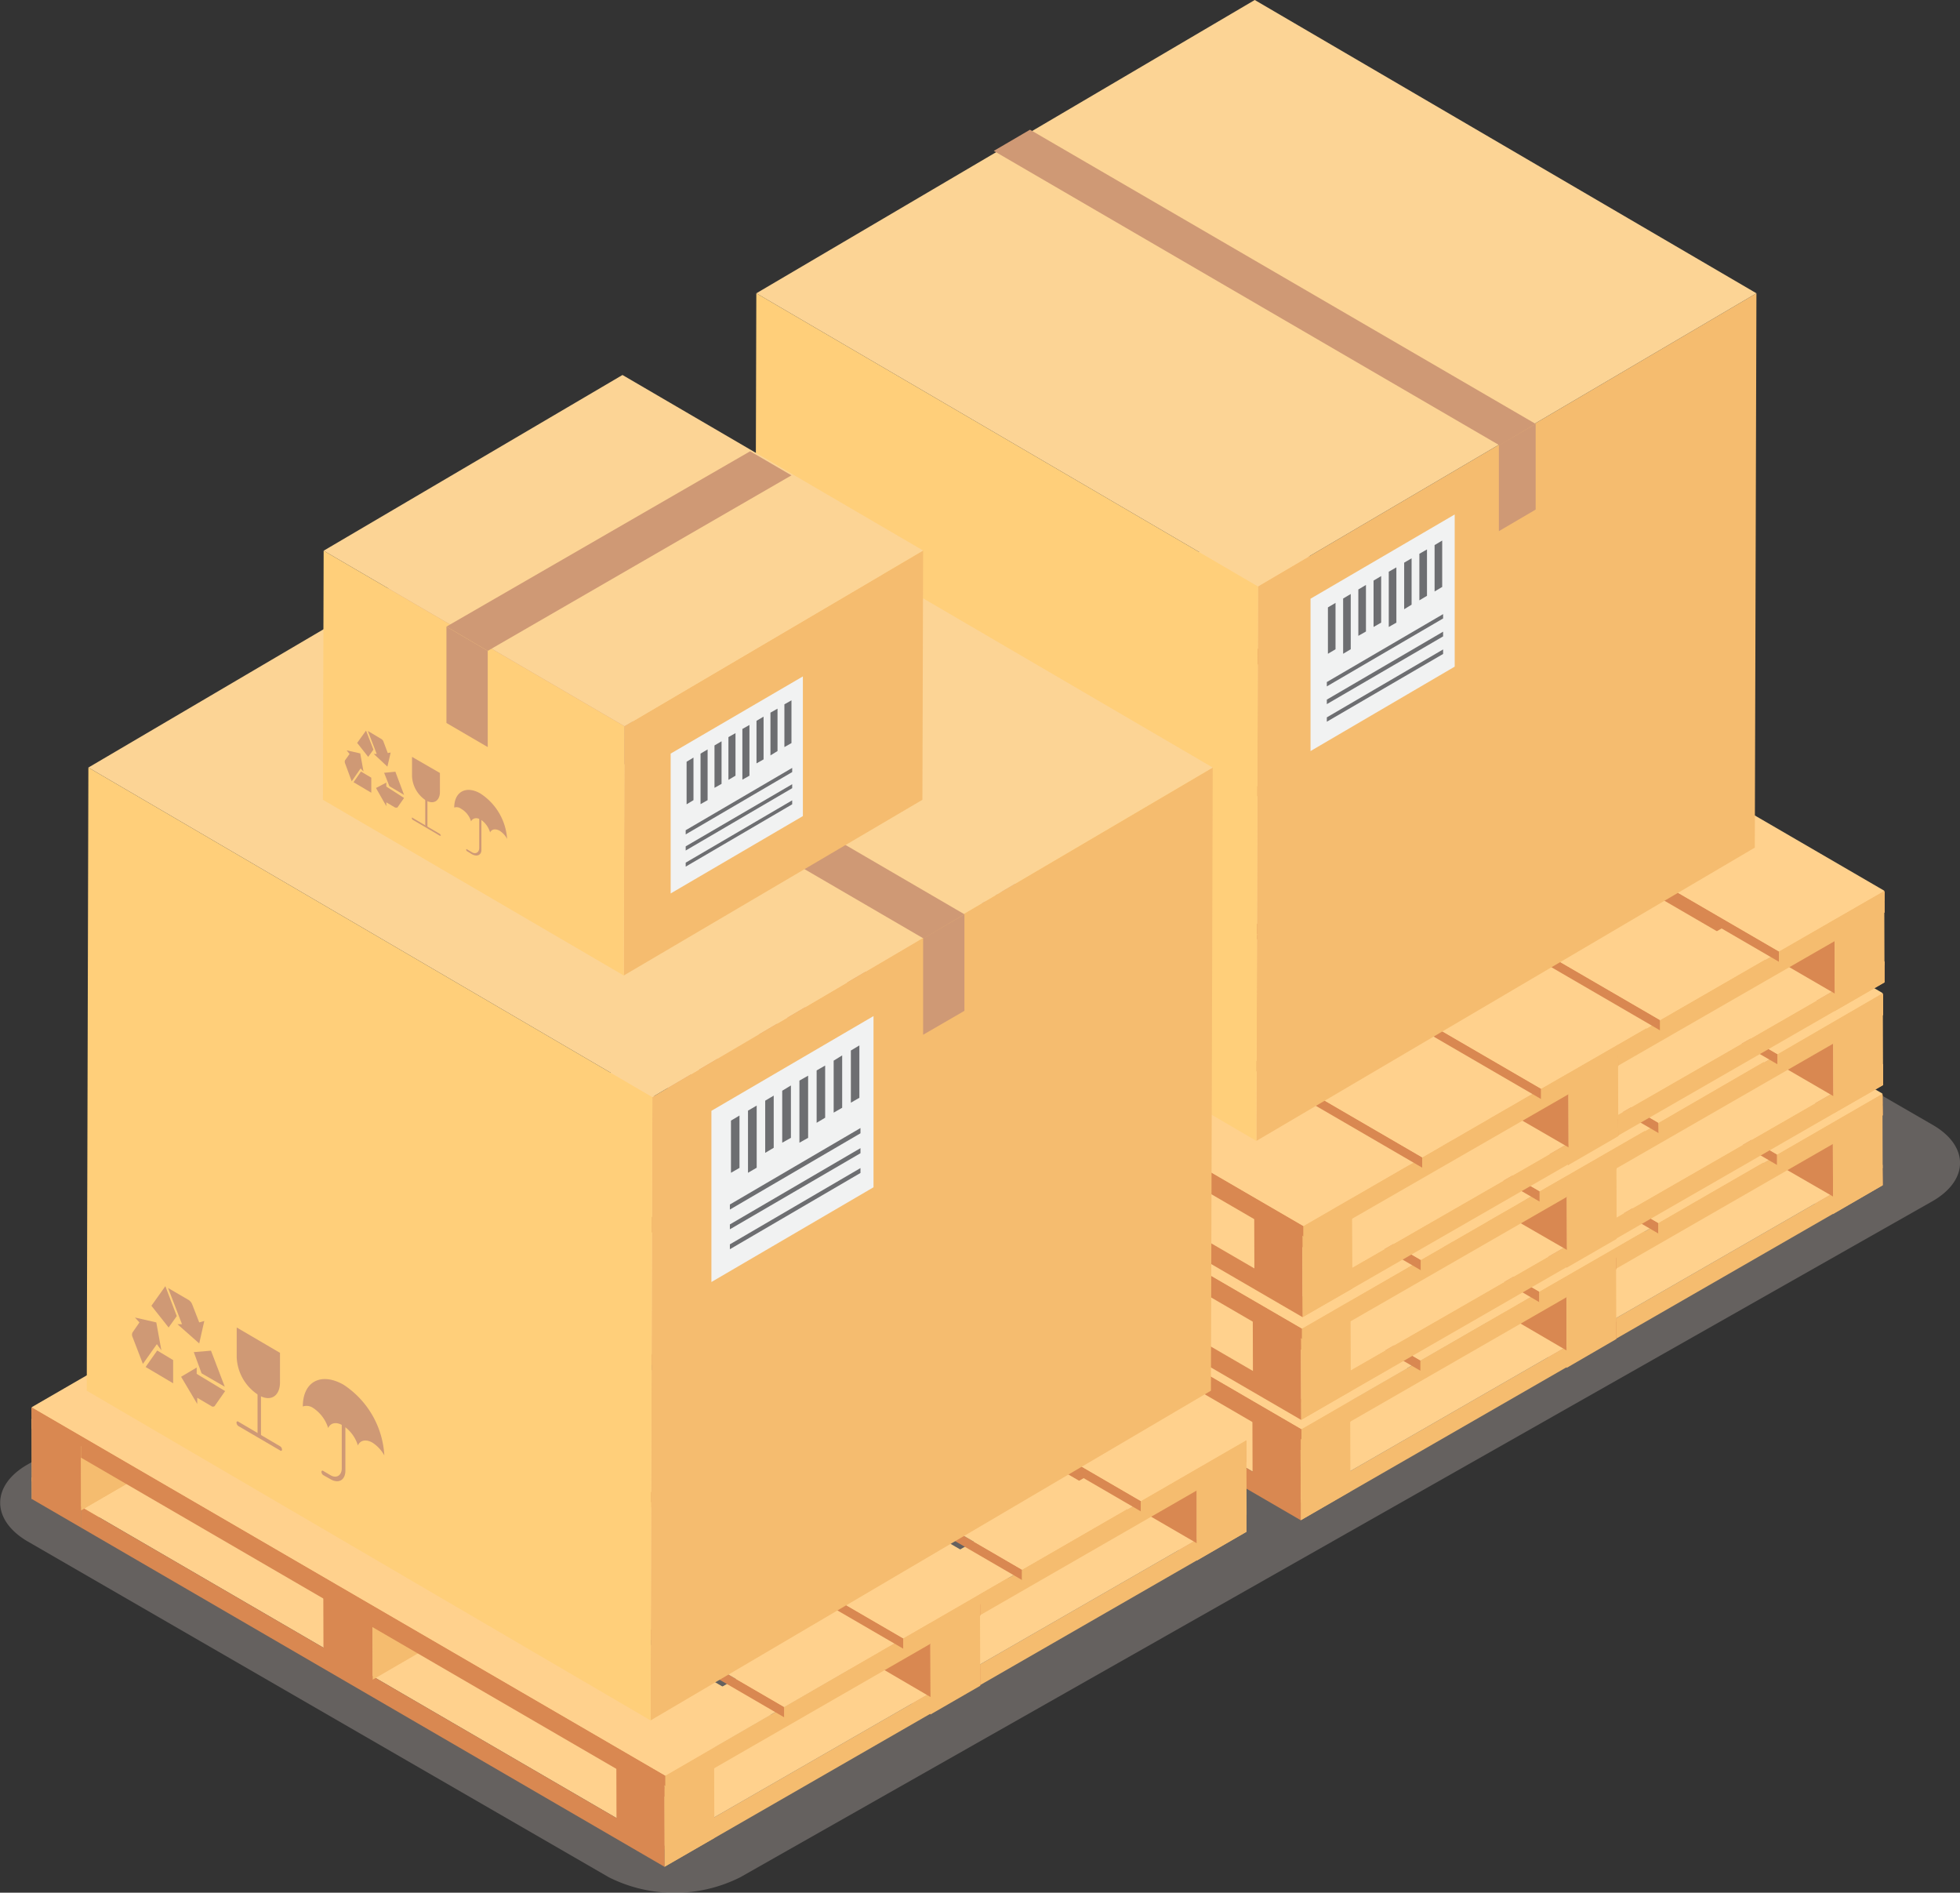 <svg xmlns="http://www.w3.org/2000/svg" viewBox="0 0 108.22 104.48"><rect x="0" y="0" width="108.22" height="104.48" fill="#333333" stroke="none"/><defs><style>.cls-1{isolation:isolate;}.cls-2{fill:#d8cbc7;opacity:0.3;mix-blend-mode:multiply;}.cls-3{fill:#d98851;}.cls-4{fill:#f5bc6f;}.cls-5{fill:#ffd18d;}.cls-6{fill:#ffcf7a;}.cls-7{fill:#fcd495;}.cls-8{fill:#cf9975;}.cls-9{fill:#f1f2f2;}.cls-10{fill:#6d6e71;}</style></defs><g class="cls-1"><g id="Capa_2" data-name="Capa 2"><g id="Capa_1-2" data-name="Capa 1"><path class="cls-2" d="M106.68,66.32,40.87,103.63a8.08,8.08,0,0,1-7.25,0L1.51,85.08c-2-1.18-2-3.08,0-4.23L67.35,43.54a8.08,8.08,0,0,1,7.25,0L106.72,62.1C108.74,63.27,108.72,65.16,106.68,66.32Z"/><g class="cls-1"><polygon class="cls-3" points="36.86 62.46 36.86 63.6 36.88 63.62 36.88 62.47 36.86 62.46"/><polygon class="cls-4" points="36.88 62.47 36.88 63.62 39.63 62.03 39.62 60.88 36.88 62.47"/><polygon class="cls-5" points="39.6 60.87 36.86 62.46 36.88 62.47 39.62 60.88 39.6 60.87"/></g><g class="cls-1"><polygon class="cls-3" points="68.99 43.98 69 45.12 71.68 46.69 71.67 45.53 68.99 43.98"/><polygon class="cls-4" points="68.93 47.12 68.94 48.26 71.68 46.69 71.67 45.53 68.93 47.12"/><polygon class="cls-4" points="56.97 54.03 56.97 55.17 68.94 48.26 68.93 47.12 56.97 54.03"/><polygon class="cls-3" points="68.93 47.12 68.94 48.26 82.31 56.03 82.3 54.89 68.93 47.12"/><polygon class="cls-4" points="54.23 55.61 54.23 56.76 56.97 55.17 56.97 54.03 54.23 55.61"/><polygon class="cls-3" points="82.3 54.89 82.31 56.03 85.03 57.62 85.03 56.47 82.3 54.89"/><polygon class="cls-4" points="42.35 62.47 42.35 63.61 54.23 56.76 54.23 55.61 42.35 62.47"/><polygon class="cls-3" points="54.23 55.61 54.23 56.76 67.6 64.53 67.6 63.38 54.23 55.61"/><polygon class="cls-3" points="70.34 61.8 70.34 62.94 73.06 64.53 73.06 63.38 70.34 61.8"/><polygon class="cls-4" points="73.06 63.38 73.06 64.53 85.03 57.62 85.03 56.47 73.06 63.38"/><polygon class="cls-5" points="85.03 56.47 82.3 54.89 70.34 61.8 73.06 63.38 85.03 56.47"/><polygon class="cls-4" points="39.6 64.05 39.61 65.2 42.35 63.61 42.35 62.47 39.6 64.05"/><polygon class="cls-3" points="36.88 62.47 36.88 63.62 39.61 65.2 39.6 64.05 36.88 62.47"/><polygon class="cls-5" points="36.88 62.47 39.6 64.05 42.35 62.47 54.23 55.61 56.97 54.03 68.93 47.12 71.67 45.53 68.99 43.98 39.62 60.88 36.88 62.47"/><polygon class="cls-3" points="85.03 56.47 85.03 57.62 98.48 65.43 98.48 64.3 85.03 56.47"/><polygon class="cls-3" points="101.22 62.71 101.22 63.85 103.95 65.43 103.94 64.3 101.22 62.71"/><polygon class="cls-3" points="67.6 63.38 67.6 64.53 70.33 66.11 70.32 64.96 67.6 63.38"/><polygon class="cls-5" points="68.99 43.98 71.67 45.53 68.93 47.12 82.3 54.89 85.03 56.47 98.48 64.3 101.2 65.87 103.94 64.3 101.22 62.71 68.99 43.98"/><polygon class="cls-3" points="98.48 64.3 98.48 65.43 101.21 67.02 101.2 65.87 98.48 64.3"/><polygon class="cls-3" points="83.77 72.78 83.78 73.92 86.5 75.51 86.5 74.37 83.77 72.78"/><polygon class="cls-3" points="71.89 79.64 71.9 80.78 74.56 82.33 74.56 81.19 71.89 79.64"/><polygon class="cls-4" points="71.82 82.78 71.82 83.92 74.56 82.33 74.56 81.19 71.82 82.78"/><polygon class="cls-4" points="71.82 82.78 71.82 83.92 103.95 65.43 103.94 64.3 71.82 82.78"/><polygon class="cls-4" points="101.2 65.87 101.21 67.02 103.95 65.43 103.94 64.3 101.2 65.87"/><polygon class="cls-4" points="58.44 71.82 58.45 72.96 70.33 66.11 70.32 64.96 58.44 71.82"/><polygon class="cls-5" points="67.6 63.38 55.72 70.24 58.44 71.82 70.32 64.96 67.6 63.38"/><polygon class="cls-3" points="55.72 70.24 55.72 71.38 58.45 72.96 58.44 71.82 55.72 70.24"/><polygon class="cls-3" points="70.32 64.96 70.33 66.11 83.78 73.92 83.77 72.78 70.32 64.96"/><polygon class="cls-3" points="86.52 71.2 86.52 72.34 89.24 73.92 89.24 72.78 86.52 71.2"/><polygon class="cls-5" points="54.23 55.61 67.6 63.38 70.32 64.96 83.77 72.78 86.5 74.37 89.24 72.78 86.52 71.2 73.06 63.38 70.34 61.8 56.97 54.03 54.23 55.61"/><polygon class="cls-4" points="86.5 74.37 86.5 75.51 89.24 73.92 89.24 72.78 86.5 74.37"/><polygon class="cls-5" points="55.72 70.24 42.35 62.47 39.6 64.05 71.82 82.78 74.56 81.19 71.89 79.64 58.44 71.82 55.72 70.24"/><polygon class="cls-3" points="39.6 64.05 39.61 65.2 71.82 83.92 71.82 82.78 39.6 64.05"/><polygon class="cls-5" points="71.89 79.64 74.56 81.19 71.82 82.78 103.94 64.3 101.22 62.71 103.94 64.3 101.2 65.87 98.48 64.3 86.52 71.2 89.24 72.78 86.5 74.37 83.77 72.78 71.89 79.64"/></g><g class="cls-1"><polygon class="cls-3" points="36.86 59.2 36.87 62.64 36.89 62.65 36.88 59.21 36.86 59.2"/><polygon class="cls-4" points="36.88 59.21 36.89 62.65 39.63 61.07 39.62 57.64 36.88 59.21"/><polygon class="cls-3" points="39.62 57.64 39.63 61.07 42.35 62.65 42.34 59.21 39.62 57.64"/><polygon class="cls-4" points="39.6 60.8 39.61 64.24 42.35 62.65 42.34 59.21 39.6 60.8"/><polygon class="cls-5" points="36.88 59.21 39.6 60.8 42.34 59.21 39.62 57.64 36.88 59.21"/><polygon class="cls-3" points="36.88 59.21 36.89 62.65 39.61 64.24 39.6 60.8 36.88 59.21"/><polygon class="cls-4" points="39.6 60.8 39.61 64.24 42.35 62.65 42.34 59.21 39.6 60.8"/><polygon class="cls-5" points="36.86 59.2 36.88 59.21 39.62 57.64 42.34 59.21 39.6 60.8 42.34 59.21 39.6 57.63 36.86 59.2"/></g><g class="cls-1"><polygon class="cls-3" points="52.97 68.57 52.98 72.01 55.71 73.58 55.7 70.15 52.97 68.57"/><polygon class="cls-4" points="55.7 70.15 55.71 73.58 58.45 72.01 58.44 68.57 55.7 70.15"/><polygon class="cls-5" points="52.97 68.57 55.7 70.15 58.44 68.57 55.71 66.98 52.97 68.57"/></g><g class="cls-1"><polygon class="cls-3" points="69.15 77.97 69.16 81.41 71.82 82.96 71.81 79.52 69.15 77.97"/><polygon class="cls-4" points="71.81 79.52 71.82 82.96 74.56 81.37 74.55 77.93 71.81 79.52"/><polygon class="cls-5" points="69.15 77.97 71.81 79.52 74.55 77.93 71.89 76.39 69.15 77.97"/></g><g class="cls-1"><polygon class="cls-3" points="67.59 60.13 67.6 63.56 70.33 65.14 70.32 61.7 67.59 60.13"/><polygon class="cls-4" points="70.32 61.7 70.33 65.14 73.07 63.56 73.06 60.13 70.32 61.7"/><polygon class="cls-5" points="67.59 60.13 70.32 61.7 73.06 60.13 70.33 58.55 67.59 60.13"/></g><g class="cls-1"><polygon class="cls-3" points="83.77 69.52 83.78 72.96 86.5 74.55 86.5 71.11 83.77 69.52"/><polygon class="cls-4" points="86.5 71.11 86.5 74.55 89.24 72.96 89.23 69.52 86.5 71.11"/><polygon class="cls-5" points="83.77 69.52 86.5 71.11 89.23 69.52 86.51 67.95 83.77 69.52"/></g><g class="cls-1"><polygon class="cls-3" points="82.3 51.63 82.31 55.07 85.03 56.66 85.02 53.22 82.3 51.63"/><polygon class="cls-4" points="85.02 53.22 85.03 56.66 87.78 55.07 87.76 51.63 85.02 53.22"/><polygon class="cls-5" points="82.3 51.63 85.02 53.22 87.76 51.63 85.04 50.05 82.3 51.63"/></g><g class="cls-1"><polygon class="cls-3" points="98.48 61.04 98.49 64.48 101.21 66.05 101.2 62.62 98.48 61.04"/><polygon class="cls-4" points="101.2 62.62 101.21 66.05 103.95 64.48 103.94 61.04 101.2 62.62"/><polygon class="cls-5" points="98.48 61.04 101.2 62.62 103.94 61.04 101.22 59.45 98.48 61.04"/></g><g class="cls-1"><polygon class="cls-3" points="66.25 42.3 66.26 45.75 68.94 47.3 68.93 43.86 66.25 42.3"/><polygon class="cls-4" points="68.93 43.86 68.94 47.3 71.68 45.72 71.67 42.29 68.93 43.86"/><polygon class="cls-5" points="66.25 42.3 68.93 43.86 71.67 42.29 68.98 40.72 66.25 42.3"/></g><g class="cls-1"><polygon class="cls-3" points="51.54 50.8 51.55 54.23 54.23 55.79 54.22 52.36 51.54 50.8"/><polygon class="cls-4" points="54.22 52.36 54.23 55.79 56.97 54.22 56.96 50.77 54.22 52.36"/><polygon class="cls-5" points="51.54 50.8 54.22 52.36 56.96 50.77 54.28 49.22 51.54 50.8"/></g><g class="cls-1"><polygon class="cls-3" points="36.86 58.59 36.86 59.73 36.88 59.75 36.88 58.6 36.86 58.59"/><polygon class="cls-4" points="36.88 58.6 36.88 59.75 39.63 58.16 39.62 57.02 36.88 58.6"/><polygon class="cls-5" points="39.6 57.01 36.86 58.59 36.88 58.6 39.62 57.02 39.6 57.01"/></g><g class="cls-1"><polygon class="cls-3" points="68.99 40.11 69 41.26 71.68 42.82 71.67 41.67 68.99 40.11"/><polygon class="cls-4" points="68.93 43.25 68.94 44.4 71.68 42.82 71.67 41.67 68.93 43.25"/><polygon class="cls-4" points="56.97 50.16 56.97 51.3 68.94 44.4 68.93 43.25 56.97 50.16"/><polygon class="cls-3" points="68.93 43.25 68.94 44.4 82.31 52.17 82.3 51.03 68.93 43.25"/><polygon class="cls-4" points="54.23 51.74 54.23 52.89 56.97 51.3 56.97 50.16 54.23 51.74"/><polygon class="cls-3" points="82.3 51.03 82.31 52.17 85.03 53.75 85.03 52.61 82.3 51.03"/><polygon class="cls-4" points="42.35 58.6 42.35 59.75 54.23 52.89 54.23 51.74 42.35 58.6"/><polygon class="cls-3" points="54.23 51.74 54.23 52.89 67.6 60.66 67.6 59.51 54.23 51.74"/><polygon class="cls-3" points="70.34 57.94 70.34 59.08 73.06 60.66 73.06 59.51 70.34 57.94"/><polygon class="cls-4" points="73.06 59.51 73.06 60.66 85.03 53.75 85.03 52.61 73.06 59.51"/><polygon class="cls-5" points="85.03 52.61 82.3 51.03 70.34 57.94 73.06 59.51 85.03 52.61"/><polygon class="cls-4" points="39.6 60.19 39.61 61.33 42.35 59.75 42.35 58.6 39.6 60.19"/><polygon class="cls-3" points="36.88 58.6 36.88 59.75 39.61 61.33 39.6 60.19 36.88 58.6"/><polygon class="cls-5" points="36.88 58.6 39.6 60.19 42.35 58.6 54.23 51.74 56.97 50.16 68.93 43.25 71.67 41.67 68.99 40.11 39.62 57.02 36.88 58.6"/><polygon class="cls-3" points="85.03 52.61 85.03 53.75 98.48 61.57 98.48 60.43 85.03 52.61"/><polygon class="cls-3" points="101.22 58.84 101.22 59.98 103.95 61.57 103.94 60.43 101.22 58.84"/><polygon class="cls-3" points="67.6 59.51 67.6 60.66 70.33 62.24 70.32 61.09 67.6 59.51"/><polygon class="cls-5" points="68.99 40.11 71.67 41.67 68.93 43.25 82.3 51.03 85.03 52.61 98.48 60.43 101.2 62 103.94 60.43 101.22 58.84 68.99 40.11"/><polygon class="cls-3" points="98.48 60.43 98.48 61.57 101.21 63.15 101.2 62 98.48 60.43"/><polygon class="cls-3" points="83.77 68.92 83.78 70.06 86.5 71.64 86.5 70.5 83.77 68.92"/><polygon class="cls-3" points="71.89 75.78 71.9 76.92 74.56 78.47 74.56 77.32 71.89 75.78"/><polygon class="cls-4" points="71.82 78.91 71.82 80.05 74.56 78.47 74.56 77.32 71.82 78.91"/><polygon class="cls-4" points="71.82 78.91 71.82 80.05 103.95 61.57 103.94 60.43 71.82 78.91"/><polygon class="cls-4" points="101.2 62 101.21 63.15 103.95 61.57 103.94 60.43 101.2 62"/><polygon class="cls-4" points="58.44 67.96 58.45 69.1 70.33 62.24 70.32 61.09 58.44 67.96"/><polygon class="cls-5" points="67.6 59.51 55.72 66.37 58.44 67.96 70.32 61.09 67.6 59.51"/><polygon class="cls-3" points="55.72 66.37 55.72 67.52 58.45 69.1 58.44 67.96 55.72 66.37"/><polygon class="cls-3" points="70.32 61.09 70.33 62.24 83.78 70.06 83.77 68.92 70.32 61.09"/><polygon class="cls-3" points="86.52 67.33 86.52 68.48 89.24 70.06 89.24 68.92 86.52 67.33"/><polygon class="cls-5" points="54.23 51.74 67.6 59.51 70.32 61.09 83.77 68.92 86.5 70.5 89.24 68.92 86.52 67.33 73.06 59.51 70.34 57.94 56.97 50.16 54.23 51.74"/><polygon class="cls-4" points="86.5 70.5 86.5 71.64 89.24 70.06 89.24 68.92 86.5 70.5"/><polygon class="cls-5" points="55.72 66.37 42.35 58.6 39.6 60.19 71.82 78.91 74.56 77.32 71.89 75.78 58.44 67.96 55.72 66.37"/><polygon class="cls-3" points="39.6 60.19 39.61 61.33 71.82 80.05 71.82 78.91 39.6 60.19"/><polygon class="cls-5" points="71.89 75.78 74.56 77.32 71.82 78.91 103.94 60.43 101.22 58.84 103.94 60.43 101.2 62 98.48 60.43 86.52 67.33 89.24 68.92 86.5 70.5 83.77 68.92 71.89 75.78"/></g><g class="cls-1"><polygon class="cls-3" points="63.12 43.39 63.12 43.97 98.12 64.31 98.12 63.73 63.12 43.39"/><polygon class="cls-4" points="98.12 63.73 98.12 64.31 103.94 60.94 103.94 60.37 98.12 63.73"/><polygon class="cls-5" points="63.12 43.39 98.12 63.73 103.94 60.37 68.94 40.03 63.12 43.39"/></g><g class="cls-1"><polygon class="cls-3" points="56.56 47.18 56.56 47.76 91.56 68.09 91.56 67.51 56.56 47.18"/><polygon class="cls-4" points="91.56 67.51 91.56 68.09 97.37 64.73 97.37 64.16 91.56 67.51"/><polygon class="cls-5" points="56.56 47.18 91.56 67.51 97.37 64.16 62.37 43.82 56.56 47.18"/></g><g class="cls-1"><polygon class="cls-3" points="50 50.97 50 51.55 84.99 71.88 84.99 71.3 50 50.97"/><polygon class="cls-4" points="84.99 71.3 84.99 71.88 90.81 68.52 90.81 67.95 84.99 71.3"/><polygon class="cls-5" points="50 50.97 84.99 71.3 90.81 67.95 55.81 47.61 50 50.97"/></g><g class="cls-1"><polygon class="cls-3" points="43.44 54.75 43.44 55.34 78.43 75.67 78.43 75.1 43.44 54.75"/><polygon class="cls-4" points="78.43 75.1 78.43 75.67 84.25 72.31 84.25 71.74 78.43 75.1"/><polygon class="cls-5" points="43.44 54.75 78.43 75.1 84.25 71.74 49.25 51.4 43.44 54.75"/></g><g class="cls-1"><polygon class="cls-3" points="36.87 58.55 36.87 59.12 71.86 79.46 71.86 78.89 36.87 58.55"/><polygon class="cls-4" points="71.86 78.89 71.86 79.46 77.69 76.1 77.69 75.53 71.86 78.89"/><polygon class="cls-5" points="36.87 58.55 71.86 78.89 77.69 75.53 42.69 55.19 36.87 58.55"/></g><g class="cls-1"><polygon class="cls-3" points="36.88 56.91 36.88 58.06 36.9 58.07 36.9 56.93 36.88 56.91"/><polygon class="cls-4" points="36.9 56.93 36.9 58.07 39.65 56.48 39.64 55.34 36.9 56.93"/><polygon class="cls-5" points="39.62 55.33 36.88 56.91 36.9 56.93 39.64 55.34 39.62 55.33"/></g><g class="cls-1"><polygon class="cls-3" points="69.01 38.43 69.02 39.58 71.7 41.14 71.69 39.99 69.01 38.43"/><polygon class="cls-4" points="68.95 41.57 68.96 42.72 71.7 41.14 71.69 39.99 68.95 41.57"/><polygon class="cls-4" points="56.99 48.48 56.99 49.63 68.96 42.72 68.95 41.57 56.99 48.48"/><polygon class="cls-3" points="68.95 41.57 68.96 42.72 82.33 50.49 82.32 49.34 68.95 41.57"/><polygon class="cls-4" points="54.25 50.07 54.25 51.21 56.99 49.63 56.99 48.48 54.25 50.07"/><polygon class="cls-3" points="82.32 49.34 82.33 50.49 85.05 52.08 85.04 50.93 82.32 49.34"/><polygon class="cls-4" points="42.37 56.92 42.37 58.07 54.25 51.21 54.25 50.07 42.37 56.92"/><polygon class="cls-3" points="54.25 50.07 54.25 51.21 67.62 58.98 67.62 57.84 54.25 50.07"/><polygon class="cls-3" points="70.36 56.25 70.36 57.4 73.08 58.98 73.08 57.84 70.36 56.25"/><polygon class="cls-4" points="73.08 57.84 73.08 58.98 85.05 52.08 85.04 50.93 73.08 57.84"/><polygon class="cls-5" points="85.04 50.93 82.32 49.34 70.36 56.25 73.08 57.84 85.04 50.93"/><polygon class="cls-4" points="39.62 58.51 39.63 59.66 42.37 58.07 42.37 56.92 39.62 58.51"/><polygon class="cls-3" points="36.9 56.93 36.9 58.07 39.63 59.66 39.62 58.51 36.9 56.93"/><polygon class="cls-5" points="36.9 56.93 39.62 58.51 42.37 56.92 54.25 50.07 56.99 48.48 68.95 41.57 71.69 39.99 69.01 38.43 39.64 55.34 36.9 56.93"/><polygon class="cls-3" points="85.04 50.93 85.05 52.08 98.5 59.9 98.5 58.75 85.04 50.93"/><polygon class="cls-3" points="101.24 57.16 101.25 58.31 103.97 59.9 103.97 58.75 101.24 57.16"/><polygon class="cls-3" points="67.62 57.84 67.62 58.98 70.34 60.56 70.34 59.42 67.62 57.84"/><polygon class="cls-5" points="69.01 38.43 71.69 39.99 68.95 41.57 82.32 49.34 85.04 50.93 98.5 58.75 101.22 60.33 103.97 58.75 101.24 57.16 69.01 38.43"/><polygon class="cls-3" points="98.5 58.75 98.5 59.9 101.22 61.47 101.22 60.33 98.5 58.75"/><polygon class="cls-3" points="83.79 67.23 83.8 68.39 86.52 69.97 86.52 68.82 83.79 67.23"/><polygon class="cls-3" points="71.91 74.09 71.92 75.24 74.58 76.79 74.58 75.64 71.91 74.09"/><polygon class="cls-4" points="71.83 77.22 71.84 78.38 74.58 76.79 74.58 75.64 71.83 77.22"/><polygon class="cls-4" points="71.83 77.22 71.84 78.38 103.97 59.9 103.97 58.75 71.83 77.22"/><polygon class="cls-4" points="101.22 60.33 101.22 61.47 103.97 59.9 103.97 58.75 101.22 60.33"/><polygon class="cls-4" points="58.46 66.28 58.47 67.43 70.34 60.56 70.34 59.42 58.46 66.28"/><polygon class="cls-5" points="67.62 57.84 55.74 64.69 58.46 66.28 70.34 59.42 67.62 57.84"/><polygon class="cls-3" points="55.74 64.69 55.74 65.84 58.47 67.43 58.46 66.28 55.74 64.69"/><polygon class="cls-3" points="70.34 59.42 70.34 60.56 83.8 68.39 83.79 67.23 70.34 59.42"/><polygon class="cls-3" points="86.53 65.66 86.54 66.8 89.26 68.39 89.26 67.23 86.53 65.66"/><polygon class="cls-5" points="54.25 50.07 67.62 57.84 70.34 59.42 83.79 67.23 86.52 68.82 89.26 67.23 86.53 65.66 73.08 57.84 70.36 56.25 56.99 48.48 54.25 50.07"/><polygon class="cls-4" points="86.52 68.82 86.52 69.97 89.26 68.39 89.26 67.23 86.52 68.82"/><polygon class="cls-5" points="55.74 64.69 42.37 56.92 39.62 58.51 71.83 77.22 74.58 75.64 71.91 74.09 58.46 66.28 55.74 64.69"/><polygon class="cls-3" points="39.62 58.51 39.63 59.66 71.84 78.38 71.83 77.22 39.62 58.51"/><polygon class="cls-5" points="71.91 74.09 74.58 75.64 71.83 77.22 103.97 58.75 101.24 57.16 103.97 58.75 101.22 60.33 98.5 58.75 86.53 65.66 89.26 67.23 86.52 68.82 83.79 67.23 71.91 74.09"/></g><g class="cls-1"><polygon class="cls-3" points="36.87 53.66 36.88 57.09 36.91 57.11 36.9 53.67 36.87 53.66"/><polygon class="cls-4" points="36.9 53.67 36.91 57.11 39.65 55.53 39.64 52.09 36.9 53.67"/><polygon class="cls-3" points="39.64 52.09 39.65 55.53 42.37 57.11 42.36 53.67 39.64 52.09"/><polygon class="cls-4" points="39.62 55.26 39.63 58.69 42.37 57.11 42.36 53.67 39.62 55.26"/><polygon class="cls-5" points="36.9 53.67 39.62 55.26 42.36 53.67 39.64 52.09 36.9 53.67"/><polygon class="cls-3" points="36.9 53.67 36.91 57.11 39.63 58.69 39.62 55.26 36.9 53.67"/><polygon class="cls-4" points="39.62 55.26 39.63 58.69 42.37 57.11 42.36 53.67 39.62 55.26"/><polygon class="cls-5" points="36.87 53.66 36.9 53.67 39.64 52.09 42.36 53.67 39.62 55.26 42.36 53.67 39.62 52.08 36.87 53.66"/></g><g class="cls-1"><polygon class="cls-3" points="52.99 63.03 53 66.46 55.72 68.04 55.71 64.6 52.99 63.03"/><polygon class="cls-4" points="55.71 64.6 55.72 68.04 58.47 66.46 58.46 63.03 55.71 64.6"/><polygon class="cls-5" points="52.99 63.03 55.71 64.6 58.46 63.03 55.73 61.44 52.99 63.03"/></g><g class="cls-1"><polygon class="cls-3" points="69.17 72.42 69.18 75.86 71.84 77.41 71.83 73.98 69.17 72.42"/><polygon class="cls-4" points="71.83 73.98 71.84 77.41 74.58 75.83 74.57 72.39 71.83 73.98"/><polygon class="cls-5" points="69.17 72.42 71.83 73.98 74.57 72.39 71.91 70.85 69.17 72.42"/></g><g class="cls-1"><polygon class="cls-3" points="67.61 54.58 67.62 58.02 70.34 59.6 70.33 56.17 67.61 54.58"/><polygon class="cls-4" points="70.33 56.17 70.34 59.6 73.08 58.02 73.07 54.58 70.33 56.17"/><polygon class="cls-5" points="67.61 54.58 70.33 56.17 73.07 54.58 70.35 53 67.61 54.58"/></g><g class="cls-1"><polygon class="cls-3" points="83.79 63.98 83.8 67.43 86.52 69 86.51 65.57 83.79 63.98"/><polygon class="cls-4" points="86.51 65.57 86.52 69 89.26 67.43 89.25 63.98 86.51 65.57"/><polygon class="cls-5" points="83.79 63.98 86.51 65.57 89.25 63.98 86.53 62.4 83.79 63.98"/></g><g class="cls-1"><polygon class="cls-3" points="82.32 46.09 82.33 49.53 85.05 51.11 85.04 47.68 82.32 46.09"/><polygon class="cls-4" points="85.04 47.68 85.05 51.11 87.79 49.53 87.78 46.09 85.04 47.68"/><polygon class="cls-5" points="82.32 46.09 85.04 47.68 87.78 46.09 85.06 44.51 82.32 46.09"/></g><g class="cls-1"><polygon class="cls-3" points="98.5 55.5 98.51 58.93 101.23 60.51 101.22 57.08 98.5 55.5"/><polygon class="cls-4" points="101.22 57.08 101.23 60.51 103.97 58.93 103.96 55.5 101.22 57.08"/><polygon class="cls-5" points="98.5 55.5 101.22 57.08 103.96 55.5 101.24 53.91 98.5 55.5"/></g><g class="cls-1"><polygon class="cls-3" points="66.27 36.77 66.28 40.2 68.96 41.75 68.95 38.33 66.27 36.77"/><polygon class="cls-4" points="68.95 38.33 68.96 41.75 71.7 40.18 71.69 36.74 68.95 38.33"/><polygon class="cls-5" points="66.27 36.77 68.95 38.33 71.69 36.74 69 35.18 66.27 36.77"/></g><g class="cls-1"><polygon class="cls-3" points="51.56 45.26 51.57 48.7 54.25 50.25 54.24 46.81 51.56 45.26"/><polygon class="cls-4" points="54.24 46.81 54.25 50.25 56.99 48.67 56.98 45.23 54.24 46.81"/><polygon class="cls-5" points="51.56 45.26 54.24 46.81 56.98 45.23 54.3 43.67 51.56 45.26"/></g><g class="cls-1"><polygon class="cls-3" points="36.88 53.04 36.88 54.19 36.9 54.2 36.9 53.06 36.88 53.04"/><polygon class="cls-4" points="36.9 53.06 36.9 54.2 39.65 52.62 39.64 51.48 36.9 53.06"/><polygon class="cls-5" points="39.62 51.47 36.88 53.04 36.9 53.06 39.64 51.48 39.62 51.47"/></g><g class="cls-1"><polygon class="cls-3" points="69.01 34.58 69.02 35.71 71.7 37.27 71.69 36.13 69.01 34.58"/><polygon class="cls-4" points="68.95 37.71 68.96 38.86 71.7 37.27 71.69 36.13 68.95 37.71"/><polygon class="cls-4" points="56.99 44.62 56.99 45.77 68.96 38.86 68.95 37.71 56.99 44.62"/><polygon class="cls-3" points="68.95 37.71 68.96 38.86 82.33 46.63 82.32 45.48 68.95 37.71"/><polygon class="cls-4" points="54.25 46.2 54.25 47.35 56.99 45.77 56.99 44.62 54.25 46.2"/><polygon class="cls-3" points="82.32 45.48 82.33 46.63 85.05 48.21 85.04 47.06 82.32 45.48"/><polygon class="cls-4" points="42.37 53.06 42.37 54.2 54.25 47.35 54.25 46.2 42.37 53.06"/><polygon class="cls-3" points="54.25 46.2 54.25 47.35 67.62 55.11 67.62 53.97 54.25 46.2"/><polygon class="cls-3" points="70.36 52.39 70.36 53.54 73.08 55.11 73.08 53.97 70.36 52.39"/><polygon class="cls-4" points="73.08 53.97 73.08 55.11 85.05 48.21 85.04 47.06 73.08 53.97"/><polygon class="cls-5" points="85.04 47.06 82.32 45.48 70.36 52.39 73.08 53.97 85.04 47.06"/><polygon class="cls-4" points="39.62 54.65 39.63 55.79 42.37 54.2 42.37 53.06 39.62 54.65"/><polygon class="cls-3" points="36.9 53.06 36.9 54.2 39.63 55.79 39.62 54.65 36.9 53.06"/><polygon class="cls-5" points="36.9 53.06 39.62 54.65 42.37 53.06 54.25 46.2 56.99 44.62 68.95 37.71 71.69 36.13 69.01 34.58 39.64 51.48 36.9 53.06"/><polygon class="cls-3" points="85.04 47.06 85.05 48.21 98.5 56.03 98.5 54.88 85.04 47.06"/><polygon class="cls-3" points="101.24 53.3 101.25 54.45 103.97 56.03 103.97 54.88 101.24 53.3"/><polygon class="cls-3" points="67.62 53.97 67.62 55.11 70.34 56.7 70.34 55.56 67.62 53.97"/><polygon class="cls-5" points="69.01 34.58 71.69 36.13 68.95 37.71 82.32 45.48 85.04 47.06 98.5 54.88 101.22 56.47 103.97 54.88 101.24 53.3 69.01 34.58"/><polygon class="cls-3" points="98.5 54.88 98.5 56.03 101.22 57.61 101.22 56.47 98.5 54.88"/><polygon class="cls-3" points="83.79 63.38 83.8 64.52 86.52 66.1 86.52 64.95 83.79 63.38"/><polygon class="cls-3" points="71.91 70.23 71.92 71.38 74.58 72.92 74.58 71.78 71.91 70.23"/><polygon class="cls-4" points="71.83 73.36 71.84 74.51 74.58 72.92 74.58 71.78 71.83 73.36"/><polygon class="cls-4" points="71.83 73.36 71.84 74.51 103.97 56.03 103.97 54.88 71.83 73.36"/><polygon class="cls-4" points="101.22 56.47 101.22 57.61 103.97 56.03 103.97 54.88 101.22 56.47"/><polygon class="cls-4" points="58.46 62.41 58.47 63.56 70.34 56.7 70.34 55.56 58.46 62.41"/><polygon class="cls-5" points="67.62 53.97 55.74 60.83 58.46 62.41 70.34 55.56 67.62 53.97"/><polygon class="cls-3" points="55.74 60.83 55.74 61.98 58.47 63.56 58.46 62.41 55.74 60.83"/><polygon class="cls-3" points="70.34 55.56 70.34 56.7 83.8 64.52 83.79 63.38 70.34 55.56"/><polygon class="cls-3" points="86.53 61.79 86.54 62.93 89.26 64.52 89.26 63.38 86.53 61.79"/><polygon class="cls-5" points="54.25 46.2 67.62 53.97 70.34 55.56 83.79 63.38 86.52 64.95 89.26 63.38 86.53 61.79 73.08 53.97 70.36 52.39 56.99 44.62 54.25 46.2"/><polygon class="cls-4" points="86.52 64.95 86.52 66.1 89.26 64.52 89.26 63.38 86.52 64.95"/><polygon class="cls-5" points="55.74 60.83 42.37 53.06 39.62 54.65 71.83 73.36 74.58 71.78 71.91 70.23 58.46 62.41 55.74 60.83"/><polygon class="cls-3" points="39.62 54.65 39.63 55.79 71.84 74.51 71.83 73.36 39.62 54.65"/><polygon class="cls-5" points="71.91 70.23 74.58 71.78 71.83 73.36 103.97 54.88 101.24 53.3 103.97 54.88 101.22 56.47 98.5 54.88 86.53 61.79 89.26 63.38 86.52 64.95 83.79 63.38 71.91 70.23"/></g><g class="cls-1"><polygon class="cls-3" points="63.14 37.85 63.14 38.42 98.14 58.75 98.14 58.19 63.14 37.85"/><polygon class="cls-4" points="98.14 58.19 98.14 58.75 103.95 55.4 103.95 54.82 98.14 58.19"/><polygon class="cls-5" points="63.14 37.85 98.14 58.19 103.95 54.82 68.96 34.49 63.14 37.85"/></g><g class="cls-1"><polygon class="cls-3" points="56.58 41.64 56.58 42.21 91.58 62.55 91.57 61.98 56.58 41.64"/><polygon class="cls-4" points="91.57 61.98 91.58 62.55 97.39 59.19 97.39 58.61 91.57 61.98"/><polygon class="cls-5" points="56.58 41.64 91.57 61.98 97.39 58.61 62.39 38.27 56.58 41.64"/></g><g class="cls-1"><polygon class="cls-3" points="50.02 45.43 50.02 46 85.01 66.33 85.01 65.76 50.02 45.43"/><polygon class="cls-4" points="85.01 65.76 85.01 66.33 90.83 62.98 90.83 62.41 85.01 65.76"/><polygon class="cls-5" points="50.02 45.43 85.01 65.76 90.83 62.41 55.83 42.07 50.02 45.43"/></g><g class="cls-1"><polygon class="cls-3" points="43.45 49.22 43.45 49.79 78.45 70.12 78.45 69.55 43.45 49.22"/><polygon class="cls-4" points="78.45 69.55 78.45 70.12 84.27 66.77 84.26 66.2 78.45 69.55"/><polygon class="cls-5" points="43.45 49.22 78.45 69.55 84.26 66.2 49.27 45.86 43.45 49.22"/></g><g class="cls-1"><polygon class="cls-3" points="36.89 53.01 36.89 53.58 71.89 73.91 71.89 73.34 36.89 53.01"/><polygon class="cls-4" points="71.89 73.34 71.89 73.91 77.7 70.56 77.7 69.99 71.89 73.34"/><polygon class="cls-5" points="36.89 53.01 71.89 73.34 77.7 69.99 42.71 49.65 36.89 53.01"/></g><g class="cls-1"><polygon class="cls-3" points="36.96 51.25 36.97 52.4 36.98 52.41 36.98 51.26 36.96 51.25"/><polygon class="cls-4" points="36.98 51.26 36.98 52.41 39.73 50.82 39.72 49.68 36.98 51.26"/><polygon class="cls-5" points="39.7 49.66 36.96 51.25 36.98 51.26 39.72 49.68 39.7 49.66"/></g><g class="cls-1"><polygon class="cls-3" points="69.09 32.77 69.1 33.92 71.78 35.47 71.77 34.33 69.09 32.77"/><polygon class="cls-4" points="69.03 35.92 69.04 37.06 71.78 35.47 71.77 34.33 69.03 35.92"/><polygon class="cls-4" points="57.07 42.82 57.07 43.97 69.04 37.06 69.03 35.92 57.07 42.82"/><polygon class="cls-3" points="69.03 35.92 69.04 37.06 82.41 44.83 82.41 43.68 69.03 35.92"/><polygon class="cls-4" points="54.33 44.4 54.33 45.55 57.07 43.97 57.07 42.82 54.33 44.4"/><polygon class="cls-3" points="82.41 43.68 82.41 44.83 85.13 46.41 85.13 45.26 82.41 43.68"/><polygon class="cls-4" points="42.45 51.26 42.45 52.41 54.33 45.55 54.33 44.4 42.45 51.26"/><polygon class="cls-3" points="54.33 44.4 54.33 45.55 67.7 53.31 67.7 52.17 54.33 44.4"/><polygon class="cls-3" points="70.44 50.59 70.44 51.74 73.17 53.31 73.16 52.17 70.44 50.59"/><polygon class="cls-4" points="73.16 52.17 73.17 53.31 85.13 46.41 85.13 45.26 73.16 52.17"/><polygon class="cls-5" points="85.13 45.26 82.41 43.68 70.44 50.59 73.16 52.17 85.13 45.26"/><polygon class="cls-4" points="39.7 52.84 39.71 53.99 42.45 52.41 42.45 51.26 39.7 52.84"/><polygon class="cls-3" points="36.98 51.26 36.98 52.41 39.71 53.99 39.7 52.84 36.98 51.26"/><polygon class="cls-5" points="36.98 51.26 39.7 52.84 42.45 51.26 54.33 44.4 57.07 42.82 69.03 35.92 71.77 34.33 69.09 32.77 39.72 49.68 36.98 51.26"/><polygon class="cls-3" points="85.13 45.26 85.13 46.41 98.58 54.23 98.58 53.08 85.13 45.26"/><polygon class="cls-3" points="101.32 51.5 101.33 52.65 104.05 54.23 104.05 53.08 101.32 51.5"/><polygon class="cls-3" points="67.7 52.17 67.7 53.31 70.43 54.9 70.42 53.76 67.7 52.17"/><polygon class="cls-5" points="69.09 32.77 71.77 34.33 69.03 35.92 82.41 43.68 85.13 45.26 98.58 53.08 101.31 54.67 104.05 53.08 101.32 51.5 69.09 32.77"/><polygon class="cls-3" points="98.58 53.08 98.58 54.23 101.31 55.81 101.31 54.67 98.58 53.08"/><polygon class="cls-3" points="83.88 61.58 83.88 62.72 86.6 64.31 86.6 63.15 83.88 61.58"/><polygon class="cls-3" points="72 68.43 72 69.58 74.67 71.13 74.66 69.98 72 68.43"/><polygon class="cls-4" points="71.91 71.56 71.92 72.71 74.67 71.13 74.66 69.98 71.91 71.56"/><polygon class="cls-4" points="71.91 71.56 71.92 72.71 104.05 54.23 104.05 53.08 71.91 71.56"/><polygon class="cls-4" points="101.31 54.67 101.31 55.81 104.05 54.23 104.05 53.08 101.31 54.67"/><polygon class="cls-4" points="58.54 60.61 58.55 61.76 70.43 54.9 70.42 53.76 58.54 60.61"/><polygon class="cls-5" points="67.7 52.17 55.82 59.04 58.54 60.61 70.42 53.76 67.7 52.17"/><polygon class="cls-3" points="55.82 59.04 55.82 60.18 58.55 61.76 58.54 60.61 55.82 59.04"/><polygon class="cls-3" points="70.42 53.76 70.43 54.9 83.88 62.72 83.88 61.58 70.42 53.76"/><polygon class="cls-3" points="86.61 59.99 86.62 61.13 89.35 62.72 89.34 61.58 86.61 59.99"/><polygon class="cls-5" points="54.33 44.4 67.7 52.17 70.42 53.76 83.88 61.58 86.6 63.15 89.34 61.58 86.61 59.99 73.16 52.17 70.44 50.59 57.07 42.82 54.33 44.4"/><polygon class="cls-4" points="86.6 63.15 86.6 64.31 89.35 62.72 89.34 61.58 86.6 63.15"/><polygon class="cls-5" points="55.82 59.04 42.45 51.26 39.7 52.84 71.91 71.56 74.66 69.98 72 68.43 58.54 60.61 55.82 59.04"/><polygon class="cls-3" points="39.7 52.84 39.71 53.99 71.92 72.71 71.91 71.56 39.7 52.84"/><polygon class="cls-5" points="72 68.43 74.66 69.98 71.91 71.56 104.05 53.08 101.32 51.5 104.05 53.08 101.31 54.67 98.58 53.08 86.61 59.99 89.34 61.58 86.6 63.15 83.88 61.58 72 68.43"/></g><g class="cls-1"><polygon class="cls-3" points="36.95 48 36.97 51.43 36.99 51.45 36.97 48.01 36.95 48"/><polygon class="cls-4" points="36.97 48.01 36.99 51.45 39.73 49.86 39.72 46.42 36.97 48.01"/><polygon class="cls-3" points="39.72 46.42 39.73 49.86 42.45 51.45 42.44 48.01 39.72 46.42"/><polygon class="cls-4" points="39.7 49.59 39.71 53.02 42.45 51.45 42.44 48.01 39.7 49.59"/><polygon class="cls-5" points="36.97 48.01 39.7 49.59 42.44 48.01 39.72 46.42 36.97 48.01"/><polygon class="cls-3" points="36.97 48.01 36.99 51.45 39.71 53.02 39.7 49.59 36.97 48.01"/><polygon class="cls-4" points="39.7 49.59 39.71 53.02 42.45 51.45 42.44 48.01 39.7 49.59"/><polygon class="cls-5" points="36.95 48 36.97 48.01 39.72 46.42 42.44 48.01 39.7 49.59 42.44 48.01 39.7 46.41 36.95 48"/></g><g class="cls-1"><polygon class="cls-3" points="53.07 57.36 53.08 60.8 55.8 62.38 55.79 58.95 53.07 57.36"/><polygon class="cls-4" points="55.79 58.95 55.8 62.38 58.55 60.8 58.54 57.36 55.79 58.95"/><polygon class="cls-5" points="53.07 57.36 55.79 58.95 58.54 57.36 55.81 55.78 53.07 57.36"/></g><g class="cls-1"><polygon class="cls-3" points="69.25 66.77 69.26 70.2 71.92 71.75 71.91 68.32 69.25 66.77"/><polygon class="cls-4" points="71.91 68.32 71.92 71.75 74.67 70.17 74.65 66.73 71.91 68.32"/><polygon class="cls-5" points="69.25 66.77 71.91 68.32 74.65 66.73 71.99 65.18 69.25 66.77"/></g><g class="cls-1"><polygon class="cls-3" points="67.7 48.92 67.7 52.36 70.43 53.94 70.42 50.5 67.7 48.92"/><polygon class="cls-4" points="70.42 50.5 70.43 53.94 73.17 52.36 73.16 48.92 70.42 50.5"/><polygon class="cls-5" points="67.7 48.92 70.42 50.5 73.16 48.92 70.44 47.34 67.7 48.92"/></g><g class="cls-1"><polygon class="cls-3" points="83.88 58.32 83.88 61.76 86.61 63.34 86.6 59.91 83.88 58.32"/><polygon class="cls-4" points="86.6 59.91 86.61 63.34 89.35 61.76 89.34 58.32 86.6 59.91"/><polygon class="cls-5" points="83.88 58.32 86.6 59.91 89.34 58.32 86.61 56.74 83.88 58.32"/></g><g class="cls-1"><polygon class="cls-3" points="82.4 40.43 82.41 43.86 85.13 45.45 85.12 42.02 82.4 40.43"/><polygon class="cls-4" points="85.12 42.02 85.13 45.45 87.87 43.86 87.86 40.43 85.12 42.02"/><polygon class="cls-5" points="82.4 40.43 85.12 42.02 87.86 40.43 85.14 38.84 82.4 40.43"/></g><g class="cls-1"><polygon class="cls-3" points="98.58 49.83 98.59 53.27 101.31 54.85 101.3 51.41 98.58 49.83"/><polygon class="cls-4" points="101.3 51.41 101.31 54.85 104.05 53.27 104.04 49.83 101.3 51.41"/><polygon class="cls-5" points="98.58 49.83 101.3 51.41 104.04 49.83 101.32 48.25 98.58 49.83"/></g><g class="cls-1"><polygon class="cls-3" points="66.35 31.1 66.36 34.54 69.04 36.09 69.03 32.66 66.35 31.1"/><polygon class="cls-4" points="69.03 32.66 69.04 36.09 71.78 34.52 71.77 31.07 69.03 32.66"/><polygon class="cls-5" points="66.35 31.1 69.03 32.66 71.77 31.07 69.09 29.52 66.35 31.1"/></g><g class="cls-1"><polygon class="cls-3" points="51.64 39.59 51.65 43.03 54.33 44.59 54.32 41.15 51.64 39.59"/><polygon class="cls-4" points="54.32 41.15 54.33 44.59 57.07 43 57.06 39.57 54.32 41.15"/><polygon class="cls-5" points="51.64 39.59 54.32 41.15 57.06 39.57 54.38 38.01 51.64 39.59"/></g><g class="cls-1"><polygon class="cls-3" points="36.96 47.39 36.97 48.53 36.98 48.54 36.98 47.4 36.96 47.39"/><polygon class="cls-4" points="36.98 47.4 36.98 48.54 39.73 46.97 39.72 45.81 36.98 47.4"/><polygon class="cls-5" points="39.7 45.8 36.96 47.39 36.98 47.4 39.72 45.81 39.7 45.8"/></g><g class="cls-1"><polygon class="cls-3" points="69.09 28.91 69.1 30.05 71.78 31.61 71.77 30.47 69.09 28.91"/><polygon class="cls-4" points="69.03 32.05 69.04 33.19 71.78 31.61 71.77 30.47 69.03 32.05"/><polygon class="cls-4" points="57.07 38.95 57.07 40.1 69.04 33.19 69.03 32.05 57.07 38.95"/><polygon class="cls-3" points="69.03 32.05 69.04 33.19 82.41 40.96 82.41 39.82 69.03 32.05"/><polygon class="cls-4" points="54.33 40.54 54.33 41.69 57.07 40.1 57.07 38.95 54.33 40.54"/><polygon class="cls-3" points="82.41 39.82 82.41 40.96 85.13 42.55 85.13 41.4 82.41 39.82"/><polygon class="cls-4" points="42.45 47.4 42.45 48.54 54.33 41.69 54.33 40.54 42.45 47.4"/><polygon class="cls-3" points="54.33 40.54 54.33 41.69 67.7 49.46 67.7 48.31 54.33 40.54"/><polygon class="cls-3" points="70.44 46.72 70.44 47.87 73.17 49.46 73.16 48.31 70.44 46.72"/><polygon class="cls-4" points="73.16 48.31 73.17 49.46 85.13 42.55 85.13 41.4 73.16 48.31"/><polygon class="cls-5" points="85.13 41.4 82.41 39.82 70.44 46.72 73.16 48.31 85.13 41.4"/><polygon class="cls-4" points="39.7 48.98 39.71 50.13 42.45 48.54 42.45 47.4 39.7 48.98"/><polygon class="cls-3" points="36.98 47.4 36.98 48.54 39.71 50.13 39.7 48.98 36.98 47.4"/><polygon class="cls-5" points="36.98 47.4 39.7 48.98 42.45 47.4 54.33 40.54 57.07 38.95 69.03 32.05 71.77 30.47 69.09 28.91 39.72 45.81 36.98 47.4"/><polygon class="cls-3" points="85.13 41.4 85.13 42.55 98.58 50.37 98.58 49.22 85.13 41.4"/><polygon class="cls-3" points="101.32 47.64 101.33 48.78 104.05 50.37 104.05 49.22 101.32 47.64"/><polygon class="cls-3" points="67.7 48.31 67.7 49.46 70.43 51.03 70.42 49.89 67.7 48.31"/><polygon class="cls-5" points="69.09 28.91 71.77 30.47 69.03 32.05 82.41 39.82 85.13 41.4 98.58 49.22 101.31 50.8 104.05 49.22 101.32 47.64 69.09 28.91"/><polygon class="cls-3" points="98.58 49.22 98.58 50.37 101.31 51.95 101.31 50.8 98.58 49.22"/><polygon class="cls-3" points="83.88 57.71 83.88 58.85 86.6 60.44 86.6 59.29 83.88 57.71"/><polygon class="cls-3" points="72 64.57 72 65.72 74.67 67.26 74.66 66.11 72 64.57"/><polygon class="cls-4" points="71.91 67.7 71.92 68.85 74.67 67.26 74.66 66.11 71.91 67.7"/><polygon class="cls-4" points="71.91 67.7 71.92 68.85 104.05 50.37 104.05 49.22 71.91 67.7"/><polygon class="cls-4" points="101.31 50.8 101.31 51.95 104.05 50.37 104.05 49.22 101.31 50.8"/><polygon class="cls-4" points="58.54 56.75 58.55 57.9 70.43 51.03 70.42 49.89 58.54 56.75"/><polygon class="cls-5" points="67.7 48.31 55.82 55.17 58.54 56.75 70.42 49.89 67.7 48.31"/><polygon class="cls-3" points="55.82 55.17 55.82 56.31 58.55 57.9 58.54 56.75 55.82 55.17"/><polygon class="cls-3" points="70.42 49.89 70.43 51.03 83.88 58.85 83.88 57.71 70.42 49.89"/><polygon class="cls-3" points="86.61 56.13 86.62 57.27 89.35 58.85 89.34 57.71 86.61 56.13"/><polygon class="cls-5" points="54.33 40.54 67.7 48.31 70.42 49.89 83.88 57.71 86.6 59.29 89.34 57.71 86.61 56.13 73.16 48.31 70.44 46.72 57.07 38.95 54.33 40.54"/><polygon class="cls-4" points="86.6 59.29 86.6 60.44 89.35 58.85 89.34 57.71 86.6 59.29"/><polygon class="cls-5" points="55.82 55.17 42.45 47.4 39.7 48.98 71.91 67.7 74.66 66.11 72 64.57 58.54 56.75 55.82 55.17"/><polygon class="cls-3" points="39.7 48.98 39.71 50.13 71.92 68.85 71.91 67.7 39.7 48.98"/><polygon class="cls-5" points="72 64.57 74.66 66.11 71.91 67.7 104.05 49.22 101.32 47.64 104.05 49.22 101.31 50.8 98.58 49.22 86.61 56.13 89.34 57.71 86.6 59.29 83.88 57.71 72 64.57"/></g><g class="cls-1"><polygon class="cls-3" points="63.23 32.19 63.23 32.76 98.22 53.09 98.22 52.52 63.23 32.19"/><polygon class="cls-4" points="98.22 52.52 98.22 53.09 104.04 49.74 104.04 49.17 98.22 52.52"/><polygon class="cls-5" points="63.23 32.19 98.22 52.52 104.04 49.17 69.04 28.83 63.23 32.19"/></g><g class="cls-1"><polygon class="cls-3" points="56.66 35.98 56.66 36.54 91.66 56.88 91.66 56.31 56.66 35.98"/><polygon class="cls-4" points="91.66 56.31 91.66 56.88 97.47 53.53 97.47 52.96 91.66 56.31"/><polygon class="cls-5" points="56.66 35.98 91.66 56.31 97.47 52.96 62.48 32.62 56.66 35.98"/></g><g class="cls-1"><polygon class="cls-3" points="50.1 39.77 50.1 40.34 85.09 60.67 85.09 60.1 50.1 39.77"/><polygon class="cls-4" points="85.09 60.1 85.09 60.67 90.91 57.32 90.91 56.75 85.09 60.1"/><polygon class="cls-5" points="50.1 39.77 85.09 60.1 90.91 56.75 55.91 36.41 50.1 39.77"/></g><g class="cls-1"><polygon class="cls-3" points="43.54 43.55 43.54 44.12 78.53 64.46 78.53 63.89 43.54 43.55"/><polygon class="cls-4" points="78.53 63.89 78.53 64.46 84.35 61.1 84.34 60.53 78.53 63.89"/><polygon class="cls-5" points="43.54 43.55 78.53 63.89 84.34 60.53 49.35 40.2 43.54 43.55"/></g><g class="cls-1"><polygon class="cls-3" points="36.97 47.34 36.97 47.91 71.97 68.25 71.97 67.68 36.97 47.34"/><polygon class="cls-4" points="71.97 67.68 71.97 68.25 77.79 64.89 77.78 64.32 71.97 67.68"/><polygon class="cls-5" points="36.97 47.34 71.97 67.68 77.78 64.32 42.79 43.99 36.97 47.34"/></g><g class="cls-1"><polygon class="cls-3" points="1.74 81.58 1.74 82.74 1.76 82.75 1.75 81.59 1.74 81.58"/><polygon class="cls-4" points="1.75 81.59 1.76 82.75 4.5 81.16 4.5 80.01 1.75 81.59"/><polygon class="cls-5" points="4.48 80 1.74 81.58 1.75 81.59 4.5 80.01 4.48 80"/></g><g class="cls-1"><polygon class="cls-3" points="33.87 63.11 33.87 64.25 36.55 65.81 36.55 64.66 33.87 63.11"/><polygon class="cls-4" points="33.81 66.25 33.81 67.4 36.55 65.81 36.55 64.66 33.81 66.25"/><polygon class="cls-4" points="21.84 73.16 21.85 74.3 33.81 67.4 33.81 66.25 21.84 73.16"/><polygon class="cls-3" points="33.81 66.25 33.81 67.4 47.18 75.17 47.18 74.02 33.81 66.25"/><polygon class="cls-4" points="19.1 74.74 19.11 75.88 21.85 74.3 21.84 73.16 19.1 74.74"/><polygon class="cls-3" points="47.18 74.02 47.18 75.17 49.91 76.74 49.9 75.6 47.18 74.02"/><polygon class="cls-4" points="7.22 81.59 7.22 82.75 19.11 75.88 19.1 74.74 7.22 81.59"/><polygon class="cls-3" points="19.1 74.74 19.11 75.88 32.47 83.66 32.47 82.52 19.1 74.74"/><polygon class="cls-3" points="35.22 80.93 35.22 82.07 37.94 83.66 37.94 82.52 35.22 80.93"/><polygon class="cls-4" points="37.94 82.52 37.94 83.66 49.91 76.74 49.9 75.6 37.94 82.52"/><polygon class="cls-5" points="49.9 75.6 47.18 74.02 35.22 80.93 37.94 82.52 49.9 75.6"/><polygon class="cls-4" points="4.48 83.18 4.48 84.33 7.22 82.75 7.22 81.59 4.48 83.18"/><polygon class="cls-3" points="1.75 81.59 1.76 82.75 4.48 84.33 4.48 83.18 1.75 81.59"/><polygon class="cls-5" points="1.75 81.59 4.48 83.18 7.22 81.59 19.1 74.74 21.84 73.16 33.81 66.25 36.55 64.66 33.87 63.11 4.5 80.01 1.75 81.59"/><polygon class="cls-3" points="49.9 75.6 49.91 76.74 63.36 84.56 63.36 83.42 49.9 75.6"/><polygon class="cls-3" points="66.1 81.84 66.1 82.98 68.82 84.56 68.82 83.42 66.1 81.84"/><polygon class="cls-3" points="32.47 82.52 32.47 83.66 35.2 85.24 35.2 84.09 32.47 82.52"/><polygon class="cls-5" points="33.87 63.11 36.55 64.66 33.81 66.25 47.18 74.02 49.9 75.6 63.36 83.42 66.08 85.01 68.82 83.42 66.1 81.84 33.87 63.11"/><polygon class="cls-3" points="63.36 83.42 63.36 84.56 66.08 86.15 66.08 85.01 63.36 83.42"/><polygon class="cls-3" points="48.65 91.91 48.66 93.06 51.38 94.64 51.38 93.49 48.65 91.91"/><polygon class="cls-3" points="36.77 98.77 36.78 99.91 39.44 101.46 39.43 100.31 36.77 98.77"/><polygon class="cls-4" points="36.69 101.9 36.69 103.05 39.44 101.46 39.43 100.31 36.69 101.9"/><polygon class="cls-4" points="36.69 101.9 36.69 103.05 68.82 84.56 68.82 83.42 36.69 101.9"/><polygon class="cls-4" points="66.08 85.01 66.08 86.15 68.82 84.56 68.82 83.42 66.08 85.01"/><polygon class="cls-4" points="23.32 90.95 23.32 92.09 35.2 85.24 35.2 84.09 23.32 90.95"/><polygon class="cls-5" points="32.47 82.52 20.6 89.37 23.32 90.95 35.2 84.09 32.47 82.52"/><polygon class="cls-3" points="20.6 89.37 20.6 90.52 23.32 92.09 23.32 90.95 20.6 89.37"/><polygon class="cls-3" points="35.2 84.09 35.2 85.24 48.66 93.06 48.65 91.91 35.2 84.09"/><polygon class="cls-3" points="51.39 90.32 51.4 91.47 54.12 93.06 54.12 91.91 51.39 90.32"/><polygon class="cls-5" points="19.1 74.74 32.47 82.52 35.2 84.09 48.65 91.91 51.38 93.49 54.12 91.91 51.39 90.32 37.94 82.52 35.22 80.93 21.84 73.16 19.1 74.74"/><polygon class="cls-4" points="51.38 93.49 51.38 94.64 54.12 93.06 54.12 91.91 51.38 93.49"/><polygon class="cls-5" points="20.6 89.37 7.22 81.59 4.48 83.18 36.69 101.9 39.43 100.31 36.77 98.77 23.32 90.95 20.6 89.37"/><polygon class="cls-3" points="4.48 83.18 4.48 84.33 36.69 103.05 36.69 101.9 4.48 83.18"/><polygon class="cls-5" points="36.77 98.77 39.43 100.31 36.69 101.9 68.82 83.42 66.1 81.84 68.82 83.42 66.08 85.01 63.36 83.42 51.39 90.32 54.12 91.91 51.38 93.49 48.65 91.91 36.77 98.77"/></g><g class="cls-1"><polygon class="cls-3" points="1.73 78.34 1.74 81.77 1.76 81.78 1.75 78.35 1.73 78.34"/><polygon class="cls-4" points="1.75 78.35 1.76 81.78 4.5 80.21 4.49 76.76 1.75 78.35"/><polygon class="cls-3" points="4.49 76.76 4.5 80.21 7.22 81.78 7.21 78.35 4.49 76.76"/><polygon class="cls-4" points="4.47 79.93 4.48 83.37 7.22 81.78 7.21 78.35 4.47 79.93"/><polygon class="cls-5" points="1.75 78.35 4.47 79.93 7.21 78.35 4.49 76.76 1.75 78.35"/><polygon class="cls-3" points="1.75 78.35 1.76 81.78 4.48 83.37 4.47 79.93 1.75 78.35"/><polygon class="cls-4" points="4.47 79.93 4.48 83.37 7.22 81.78 7.21 78.35 4.47 79.93"/><polygon class="cls-5" points="1.73 78.34 1.75 78.35 4.49 76.76 7.21 78.35 4.47 79.93 7.21 78.35 4.47 76.75 1.73 78.34"/></g><g class="cls-1"><polygon class="cls-3" points="17.85 87.7 17.86 91.13 20.58 92.72 20.57 89.28 17.85 87.7"/><polygon class="cls-4" points="20.57 89.28 20.58 92.72 23.32 91.13 23.31 87.7 20.57 89.28"/><polygon class="cls-5" points="17.85 87.7 20.57 89.28 23.31 87.7 20.59 86.12 17.85 87.7"/></g><g class="cls-1"><polygon class="cls-3" points="34.03 97.1 34.04 100.54 36.7 102.09 36.69 98.65 34.03 97.1"/><polygon class="cls-4" points="36.69 98.65 36.7 102.09 39.44 100.5 39.43 97.07 36.69 98.65"/><polygon class="cls-5" points="34.03 97.1 36.69 98.65 39.43 97.07 36.77 95.52 34.03 97.1"/></g><g class="cls-1"><polygon class="cls-3" points="32.47 79.26 32.48 82.7 35.2 84.27 35.19 80.84 32.47 79.26"/><polygon class="cls-4" points="35.19 80.84 35.2 84.27 37.94 82.7 37.93 79.26 35.19 80.84"/><polygon class="cls-5" points="32.47 79.26 35.19 80.84 37.93 79.26 35.21 77.67 32.47 79.26"/></g><g class="cls-1"><polygon class="cls-3" points="48.64 88.66 48.66 92.09 51.38 93.68 51.37 90.24 48.64 88.66"/><polygon class="cls-4" points="51.37 90.24 51.38 93.68 54.12 92.09 54.11 88.66 51.37 90.24"/><polygon class="cls-5" points="48.64 88.66 51.37 90.24 54.11 88.66 51.39 87.08 48.64 88.66"/></g><g class="cls-1"><polygon class="cls-3" points="47.17 70.77 47.19 74.2 49.91 75.79 49.9 72.34 47.17 70.77"/><polygon class="cls-4" points="49.9 72.34 49.91 75.79 52.65 74.2 52.64 70.77 49.9 72.34"/><polygon class="cls-5" points="47.17 70.77 49.9 72.34 52.64 70.77 49.91 69.18 47.17 70.77"/></g><g class="cls-1"><polygon class="cls-3" points="63.35 80.16 63.36 83.61 66.08 85.19 66.08 81.75 63.35 80.16"/><polygon class="cls-4" points="66.08 81.75 66.08 85.19 68.83 83.61 68.82 80.16 66.08 81.75"/><polygon class="cls-5" points="63.35 80.16 66.08 81.75 68.82 80.16 66.1 78.59 63.35 80.16"/></g><g class="cls-1"><polygon class="cls-3" points="31.12 61.43 31.13 64.87 33.81 66.43 33.8 63 31.12 61.43"/><polygon class="cls-4" points="33.8 63 33.81 66.43 36.55 64.84 36.55 61.41 33.8 63"/><polygon class="cls-5" points="31.12 61.43 33.8 63 36.55 61.41 33.86 59.86 31.12 61.43"/></g><g class="cls-1"><polygon class="cls-3" points="16.41 69.93 16.43 73.36 19.11 74.93 19.1 71.48 16.41 69.93"/><polygon class="cls-4" points="19.1 71.48 19.11 74.93 21.85 73.34 21.84 69.9 19.1 71.48"/><polygon class="cls-5" points="16.41 69.93 19.1 71.48 21.84 69.9 19.16 68.34 16.41 69.93"/></g><g class="cls-1"><polygon class="cls-3" points="1.74 77.72 1.74 78.87 1.76 78.88 1.75 77.74 1.74 77.72"/><polygon class="cls-4" points="1.75 77.74 1.76 78.88 4.5 77.29 4.5 76.15 1.75 77.74"/><polygon class="cls-5" points="4.48 76.13 1.74 77.72 1.75 77.74 4.5 76.15 4.48 76.13"/></g><g class="cls-1"><polygon class="cls-3" points="33.87 59.24 33.87 60.39 36.55 61.95 36.55 60.8 33.87 59.24"/><polygon class="cls-4" points="33.81 62.38 33.81 63.53 36.55 61.95 36.55 60.8 33.81 62.38"/><polygon class="cls-4" points="21.84 69.29 21.85 70.44 33.81 63.53 33.81 62.38 21.84 69.29"/><polygon class="cls-3" points="33.81 62.38 33.81 63.53 47.18 71.3 47.18 70.15 33.81 62.38"/><polygon class="cls-4" points="19.1 70.88 19.11 72.02 21.85 70.44 21.84 69.29 19.1 70.88"/><polygon class="cls-3" points="47.18 70.15 47.18 71.3 49.91 72.89 49.9 71.74 47.18 70.15"/><polygon class="cls-4" points="7.22 77.73 7.22 78.88 19.11 72.02 19.1 70.88 7.22 77.73"/><polygon class="cls-3" points="19.1 70.88 19.11 72.02 32.47 79.79 32.47 78.65 19.1 70.88"/><polygon class="cls-3" points="35.22 77.06 35.22 78.21 37.94 79.79 37.94 78.65 35.22 77.06"/><polygon class="cls-4" points="37.94 78.65 37.94 79.79 49.91 72.89 49.9 71.74 37.94 78.65"/><polygon class="cls-5" points="49.9 71.74 47.18 70.15 35.22 77.06 37.94 78.65 49.9 71.74"/><polygon class="cls-4" points="4.48 79.31 4.48 80.47 7.22 78.88 7.22 77.73 4.48 79.31"/><polygon class="cls-3" points="1.75 77.74 1.76 78.88 4.48 80.47 4.48 79.31 1.75 77.74"/><polygon class="cls-5" points="1.75 77.74 4.48 79.31 7.22 77.73 19.1 70.88 21.84 69.29 33.81 62.38 36.55 60.8 33.87 59.24 4.5 76.15 1.75 77.74"/><polygon class="cls-3" points="49.9 71.74 49.91 72.89 63.36 80.7 63.36 79.56 49.9 71.74"/><polygon class="cls-3" points="66.1 77.97 66.1 79.12 68.82 80.7 68.82 79.56 66.1 77.97"/><polygon class="cls-3" points="32.47 78.65 32.47 79.79 35.2 81.37 35.2 80.23 32.47 78.65"/><polygon class="cls-5" points="33.87 59.24 36.55 60.8 33.81 62.38 47.18 70.15 49.9 71.74 63.36 79.56 66.08 81.14 68.82 79.56 66.1 77.97 33.87 59.24"/><polygon class="cls-3" points="63.36 79.56 63.36 80.7 66.08 82.28 66.08 81.14 63.36 79.56"/><polygon class="cls-3" points="48.65 88.04 48.66 89.19 51.38 90.78 51.38 89.63 48.65 88.04"/><polygon class="cls-3" points="36.77 94.9 36.78 96.05 39.44 97.6 39.43 96.45 36.77 94.9"/><polygon class="cls-4" points="36.69 98.03 36.69 99.19 39.44 97.6 39.43 96.45 36.69 98.03"/><polygon class="cls-4" points="36.69 98.03 36.69 99.19 68.82 80.7 68.82 79.56 36.69 98.03"/><polygon class="cls-4" points="66.08 81.14 66.08 82.28 68.82 80.7 68.82 79.56 66.08 81.14"/><polygon class="cls-4" points="23.32 87.09 23.32 88.23 35.2 81.37 35.2 80.23 23.32 87.09"/><polygon class="cls-5" points="32.47 78.65 20.6 85.5 23.32 87.09 35.2 80.23 32.47 78.65"/><polygon class="cls-3" points="20.6 85.5 20.6 86.65 23.32 88.23 23.32 87.09 20.6 85.5"/><polygon class="cls-3" points="35.2 80.23 35.2 81.37 48.66 89.19 48.65 88.04 35.2 80.23"/><polygon class="cls-3" points="51.39 86.47 51.4 87.61 54.12 89.19 54.12 88.04 51.39 86.47"/><polygon class="cls-5" points="19.1 70.88 32.47 78.65 35.2 80.23 48.65 88.04 51.38 89.63 54.12 88.04 51.39 86.47 37.94 78.65 35.22 77.06 21.84 69.29 19.1 70.88"/><polygon class="cls-4" points="51.38 89.63 51.38 90.78 54.12 89.19 54.12 88.04 51.38 89.63"/><polygon class="cls-5" points="20.6 85.5 7.22 77.73 4.48 79.31 36.69 98.03 39.43 96.45 36.77 94.9 23.32 87.09 20.6 85.5"/><polygon class="cls-3" points="4.48 79.31 4.48 80.47 36.69 99.19 36.69 98.03 4.48 79.31"/><polygon class="cls-5" points="36.77 94.9 39.43 96.45 36.69 98.03 68.82 79.56 66.1 77.97 68.82 79.56 66.08 81.14 63.36 79.56 51.39 86.47 54.12 88.04 51.38 89.63 48.65 88.04 36.77 94.9"/></g><g class="cls-1"><polygon class="cls-3" points="28 62.52 28 63.1 62.99 83.43 62.99 82.86 28 62.52"/><polygon class="cls-4" points="62.99 82.86 62.99 83.43 68.81 80.08 68.81 79.5 62.99 82.86"/><polygon class="cls-5" points="28 62.52 62.99 82.86 68.81 79.5 33.81 59.16 28 62.52"/></g><g class="cls-1"><polygon class="cls-3" points="21.44 66.31 21.44 66.89 56.43 87.22 56.43 86.65 21.44 66.31"/><polygon class="cls-4" points="56.43 86.65 56.43 87.22 62.25 83.86 62.25 83.29 56.43 86.65"/><polygon class="cls-5" points="21.44 66.31 56.43 86.65 62.25 83.29 27.25 62.95 21.44 66.31"/></g><g class="cls-1"><polygon class="cls-3" points="14.87 70.1 14.87 70.67 49.87 91.01 49.87 90.44 14.87 70.1"/><polygon class="cls-4" points="49.87 90.44 49.87 91.01 55.69 87.66 55.68 87.08 49.87 90.44"/><polygon class="cls-5" points="14.87 70.1 49.87 90.44 55.68 87.08 20.69 66.74 14.87 70.1"/></g><g class="cls-1"><polygon class="cls-3" points="8.31 73.89 8.31 74.46 43.3 94.8 43.3 94.23 8.31 73.89"/><polygon class="cls-4" points="43.3 94.23 43.3 94.8 49.12 91.45 49.12 90.86 43.3 94.23"/><polygon class="cls-5" points="8.31 73.89 43.3 94.23 49.12 90.86 14.13 70.53 8.31 73.89"/></g><g class="cls-1"><polygon class="cls-3" points="1.75 77.68 1.75 78.25 36.74 98.59 36.74 98.02 1.75 77.68"/><polygon class="cls-4" points="36.74 98.02 36.74 98.59 42.56 95.23 42.56 94.65 36.74 98.02"/><polygon class="cls-5" points="1.75 77.68 36.74 98.02 42.56 94.65 7.56 74.32 1.75 77.68"/></g><g class="cls-1"><polygon class="cls-4" points="96.98 16.19 96.89 46.79 69.37 62.98 69.46 32.37 96.98 16.19"/><polygon class="cls-6" points="69.46 32.37 69.37 62.98 41.67 46.79 41.76 16.19 69.46 32.37"/><polygon class="cls-7" points="96.98 16.19 69.46 32.37 41.76 16.19 69.28 0 96.98 16.19"/></g><path class="cls-8" d="M50.1,47h0A2.36,2.36,0,0,1,49,45.16V43.68l2.13,1.25V46.4C51.15,47.08,50.68,47.35,50.1,47Z"/><path class="cls-8" d="M50.15,49.1a.2.2,0,0,1-.09-.15V46.12s0-.07.09,0a.22.22,0,0,1,.09.16v2.82A.06.06,0,0,1,50.15,49.1Z"/><path class="cls-8" d="M51.18,49.72l-2.06-1.2a.2.2,0,0,1-.09-.16s0-.07.09,0l2.06,1.2a.18.18,0,0,1,.08.15C51.26,49.73,51.23,49.75,51.18,49.72Z"/><path class="cls-8" d="M52.8,47.64a.59.59,0,0,0-.51-.08c0-1.21.92-1.7,2-1.07a4.49,4.49,0,0,1,2,3.48,1.58,1.58,0,0,0-.58-.62c-.32-.19-.6-.13-.72.13a1.74,1.74,0,0,0-.73-1c-.33-.18-.61-.13-.73.13A1.79,1.79,0,0,0,52.8,47.64Z"/><path class="cls-8" d="M53.64,51.14l-.35-.2a.23.23,0,0,1-.08-.16c0-.06,0-.07.08,0l.35.2c.31.17.56,0,.56-.33V48.1c0-.06,0-.09.09-.06a.2.2,0,0,1,.09.15v2.52C54.38,51.19,54,51.37,53.64,51.14Z"/><path class="cls-8" d="M45.34,44.8l-.25-1.37L44,43.18l.22.28-.34.49a.25.25,0,0,0,0,.21l.51,1.34.68-1Z"/><polygon class="cls-8" points="45.14 44.82 44.57 45.62 45.92 46.42 45.92 45.28 45.14 44.82"/><path class="cls-8" d="M47.08,46v-.3l-.8.4.8,1.33v-.3l.69.41a.12.12,0,0,0,.16,0l.51-.73Z"/><polygon class="cls-8" points="48.45 46.6 47.77 44.82 46.92 44.9 47.32 45.93 48.45 46.6"/><path class="cls-8" d="M47.2,43.39l-.35-.89a.36.36,0,0,0-.16-.2l-1-.6.68,1.77h-.22l1,1,.25-1.09Z"/><polygon class="cls-8" points="45.53 41.66 44.85 42.62 45.69 43.68 46.1 43.13 45.53 41.66"/><path class="cls-8" d="M84.79,23.4l-2,1.18L54.87,8.33l2-1.17Z"/><polygon class="cls-8" points="84.79 28.13 82.76 29.32 82.76 24.58 84.79 23.4 84.79 28.13"/><polygon class="cls-9" points="80.32 36.8 72.36 41.46 72.36 33.05 80.32 28.4 80.32 36.8"/><polygon class="cls-10" points="79.63 32.4 79.21 32.65 79.21 30.09 79.63 29.84 79.63 32.4"/><polygon class="cls-10" points="78.79 32.89 78.37 33.14 78.37 30.57 78.79 30.33 78.79 32.89"/><polygon class="cls-10" points="77.94 33.38 77.53 33.63 77.53 31.06 77.94 30.82 77.94 33.38"/><polygon class="cls-10" points="77.1 34.37 76.68 34.61 76.68 31.56 77.1 31.32 77.1 34.37"/><polygon class="cls-10" points="76.26 34.37 75.84 34.61 75.84 32.05 76.26 31.8 76.26 34.37"/><polygon class="cls-10" points="75.42 34.86 75 35.1 75 32.54 75.42 32.29 75.42 34.86"/><polygon class="cls-10" points="74.58 35.84 74.16 36.09 74.16 33.04 74.58 32.79 74.58 35.84"/><polygon class="cls-10" points="73.74 35.84 73.32 36.09 73.32 33.53 73.74 33.28 73.74 35.84"/><polygon class="cls-10" points="79.68 36.1 73.26 39.84 73.26 39.6 79.68 35.85 79.68 36.1"/><polygon class="cls-10" points="79.68 35.13 73.26 38.87 73.26 38.62 79.68 34.87 79.68 35.13"/><polygon class="cls-10" points="79.68 34.14 73.26 37.89 73.26 37.65 79.68 33.9 79.68 34.14"/><g class="cls-1"><polygon class="cls-4" points="66.96 42.37 66.86 76.77 35.92 94.97 36.02 60.56 66.96 42.37"/><polygon class="cls-6" points="36.02 60.56 35.92 94.97 4.79 76.77 4.88 42.37 36.02 60.56"/><polygon class="cls-7" points="66.96 42.37 36.02 60.56 4.88 42.37 35.82 24.18 66.96 42.37"/></g><path class="cls-8" d="M14.26,77l0,0a2.6,2.6,0,0,1-1.19-2.06V73.28l2.39,1.4v1.66C15.44,77.1,14.91,77.4,14.26,77Z"/><path class="cls-8" d="M14.31,79.36a.21.21,0,0,1-.09-.17V76c0-.06,0-.09.09-.06a.24.24,0,0,1,.1.17V79.3C14.41,79.37,14.37,79.39,14.31,79.36Z"/><path class="cls-8" d="M15.47,80.07l-2.31-1.35a.24.24,0,0,1-.1-.18.06.06,0,0,1,.1-.06l2.31,1.36a.22.22,0,0,1,.1.17A.06.06,0,0,1,15.47,80.07Z"/><path class="cls-8" d="M17.3,77.73a.64.64,0,0,0-.58-.09c0-1.37,1-1.91,2.25-1.2a5,5,0,0,1,2.25,3.9,2,2,0,0,0-.65-.7c-.36-.21-.68-.14-.81.15a2,2,0,0,0-.83-1.1c-.36-.22-.68-.15-.81.14A2.06,2.06,0,0,0,17.3,77.73Z"/><path class="cls-8" d="M18.24,81.65l-.39-.22a.23.23,0,0,1-.1-.17.06.06,0,0,1,.1-.06l.39.23c.35.21.63,0,.63-.37V78.23c0-.06,0-.09.1-.06a.25.25,0,0,1,.1.18v2.83C19.07,81.71,18.69,81.92,18.24,81.65Z"/><path class="cls-8" d="M8.91,74.54,8.63,73l-1.18-.27L7.7,73l-.38.55a.29.29,0,0,0,0,.26l.57,1.48.77-1.09Z"/><polygon class="cls-8" points="8.68 74.55 8.04 75.46 9.56 76.36 9.56 75.08 8.68 74.55"/><path class="cls-8" d="M10.86,75.84v-.35L10,76l.89,1.5v-.34l.78.46a.15.15,0,0,0,.18,0l.58-.83Z"/><polygon class="cls-8" points="12.41 76.55 11.65 74.56 10.7 74.64 11.13 75.81 12.41 76.55"/><path class="cls-8" d="M11,73l-.39-1a.53.53,0,0,0-.18-.23l-1.15-.67.77,2-.25,0L11,74.16l.28-1.24Z"/><polygon class="cls-8" points="9.13 71 8.36 72.08 9.31 73.28 9.76 72.65 9.13 71"/><path class="cls-8" d="M53.25,50.47,51,51.81,19.63,33.54l2.28-1.33Z"/><polygon class="cls-8" points="53.25 55.8 50.97 57.12 50.97 51.81 53.25 50.47 53.25 55.8"/><polygon class="cls-9" points="48.23 65.54 39.28 70.77 39.28 61.32 48.23 56.09 48.23 65.54"/><polygon class="cls-10" points="47.45 60.6 46.98 60.87 46.98 57.99 47.45 57.71 47.45 60.6"/><polygon class="cls-10" points="46.5 61.15 46.03 61.42 46.03 58.55 46.5 58.26 46.5 61.15"/><polygon class="cls-10" points="45.56 61.7 45.09 61.98 45.09 59.09 45.56 58.82 45.56 61.7"/><polygon class="cls-10" points="44.62 62.81 44.14 63.08 44.14 59.65 44.62 59.38 44.62 62.81"/><polygon class="cls-10" points="43.67 62.81 43.19 63.08 43.19 60.21 43.67 59.92 43.67 62.81"/><polygon class="cls-10" points="42.72 63.36 42.25 63.64 42.25 60.76 42.72 60.48 42.72 63.36"/><polygon class="cls-10" points="41.78 64.46 41.3 64.74 41.3 61.31 41.78 61.03 41.78 64.46"/><polygon class="cls-10" points="40.83 64.47 40.36 64.74 40.36 61.86 40.83 61.58 40.83 64.47"/><polygon class="cls-10" points="47.51 64.75 40.3 68.96 40.3 68.69 47.51 64.48 47.51 64.75"/><polygon class="cls-10" points="47.51 63.66 40.3 67.86 40.3 67.59 47.51 63.38 47.51 63.66"/><polygon class="cls-10" points="47.51 62.56 40.3 66.77 40.3 66.49 47.51 62.27 47.51 62.56"/><g class="cls-1"><polygon class="cls-4" points="50.97 30.39 50.93 44.15 34.44 53.85 34.48 40.09 50.97 30.39"/><polygon class="cls-6" points="34.48 40.09 34.44 53.85 17.83 44.15 17.87 30.4 34.48 40.09"/><polygon class="cls-7" points="50.97 30.39 34.48 40.09 17.87 30.4 34.37 20.7 50.97 30.39"/></g><polygon class="cls-9" points="44.33 45.05 37.03 49.32 37.03 41.6 44.33 37.34 44.33 45.05"/><polygon class="cls-10" points="43.7 41.02 43.31 41.24 43.31 38.88 43.7 38.66 43.7 41.02"/><polygon class="cls-10" points="42.93 41.46 42.54 41.7 42.54 39.34 42.93 39.12 42.93 41.46"/><polygon class="cls-10" points="42.16 41.92 41.77 42.14 41.77 39.79 42.16 39.56 42.16 41.92"/><polygon class="cls-10" points="41.38 42.82 40.99 43.04 40.99 40.24 41.38 40.02 41.38 42.82"/><polygon class="cls-10" points="40.61 42.82 40.22 43.05 40.22 40.69 40.61 40.47 40.61 42.82"/><polygon class="cls-10" points="39.84 43.27 39.45 43.49 39.45 41.15 39.84 40.92 39.84 43.27"/><polygon class="cls-10" points="39.07 44.17 38.68 44.39 38.68 41.6 39.07 41.37 39.07 44.17"/><polygon class="cls-10" points="38.29 44.17 37.91 44.4 37.91 42.05 38.29 41.82 38.29 44.17"/><polygon class="cls-10" points="43.74 44.4 37.86 47.84 37.86 47.62 43.74 44.18 43.74 44.4"/><polygon class="cls-10" points="43.74 43.51 37.86 46.95 37.86 46.72 43.74 43.29 43.74 43.51"/><polygon class="cls-10" points="43.74 42.62 37.86 46.06 37.86 45.83 43.74 42.39 43.74 42.62"/><path class="cls-8" d="M23.51,44.18h0a1.69,1.69,0,0,1-.76-1.32V41.78l1.54.89v1.08C24.27,44.23,23.92,44.42,23.51,44.18Z"/><path class="cls-8" d="M23.54,45.68a.15.15,0,0,1-.06-.11v-2s0-.06.06,0a.12.12,0,0,1,.06.1v2S23.57,45.7,23.54,45.68Z"/><path class="cls-8" d="M24.28,46.13l-1.48-.87a.11.11,0,0,1-.06-.1s0-.06.06,0l1.48.87a.15.15,0,0,1,.06.11A0,0,0,0,1,24.28,46.13Z"/><path class="cls-8" d="M25.45,44.64a.4.4,0,0,0-.37-.06c0-.88.66-1.23,1.44-.78A3.25,3.25,0,0,1,28,46.31a1.2,1.2,0,0,0-.41-.45c-.24-.13-.44-.09-.53.09a1.3,1.3,0,0,0-.52-.71c-.23-.13-.44-.08-.53.1A1.21,1.21,0,0,0,25.45,44.64Z"/><path class="cls-8" d="M26.05,47.15,25.81,47a.11.11,0,0,1-.07-.1s0-.06.07,0l.24.14c.22.14.41,0,.41-.23V45s0-.05.06,0a.16.16,0,0,1,.06.12v1.81C26.58,47.19,26.34,47.32,26.05,47.15Z"/><path class="cls-8" d="M20.07,42.59l-.18-1-.75-.17.16.2-.25.35a.22.22,0,0,0,0,.16l.37,1,.49-.71Z"/><polygon class="cls-8" points="19.93 42.59 19.52 43.18 20.5 43.76 20.5 42.93 19.93 42.59"/><path class="cls-8" d="M21.33,43.42V43.2l-.57.3.57,1v-.21l.49.29c.05,0,.1,0,.12,0l.37-.53Z"/><polygon class="cls-8" points="22.31 43.88 21.83 42.6 21.21 42.66 21.5 43.4 22.31 43.88"/><path class="cls-8" d="M21.41,41.57l-.24-.64a.28.28,0,0,0-.12-.14l-.74-.44.49,1.27-.16,0,.75.7.18-.78Z"/><polygon class="cls-8" points="20.21 40.33 19.72 41.01 20.33 41.78 20.62 41.38 20.21 40.33"/><path class="cls-8" d="M41.42,24.91l2.28,1.33L26.93,35.93l-2.28-1.34Z"/><polygon class="cls-8" points="24.65 39.91 26.93 41.24 26.93 35.93 24.65 34.59 24.65 39.91"/></g></g></g></svg>